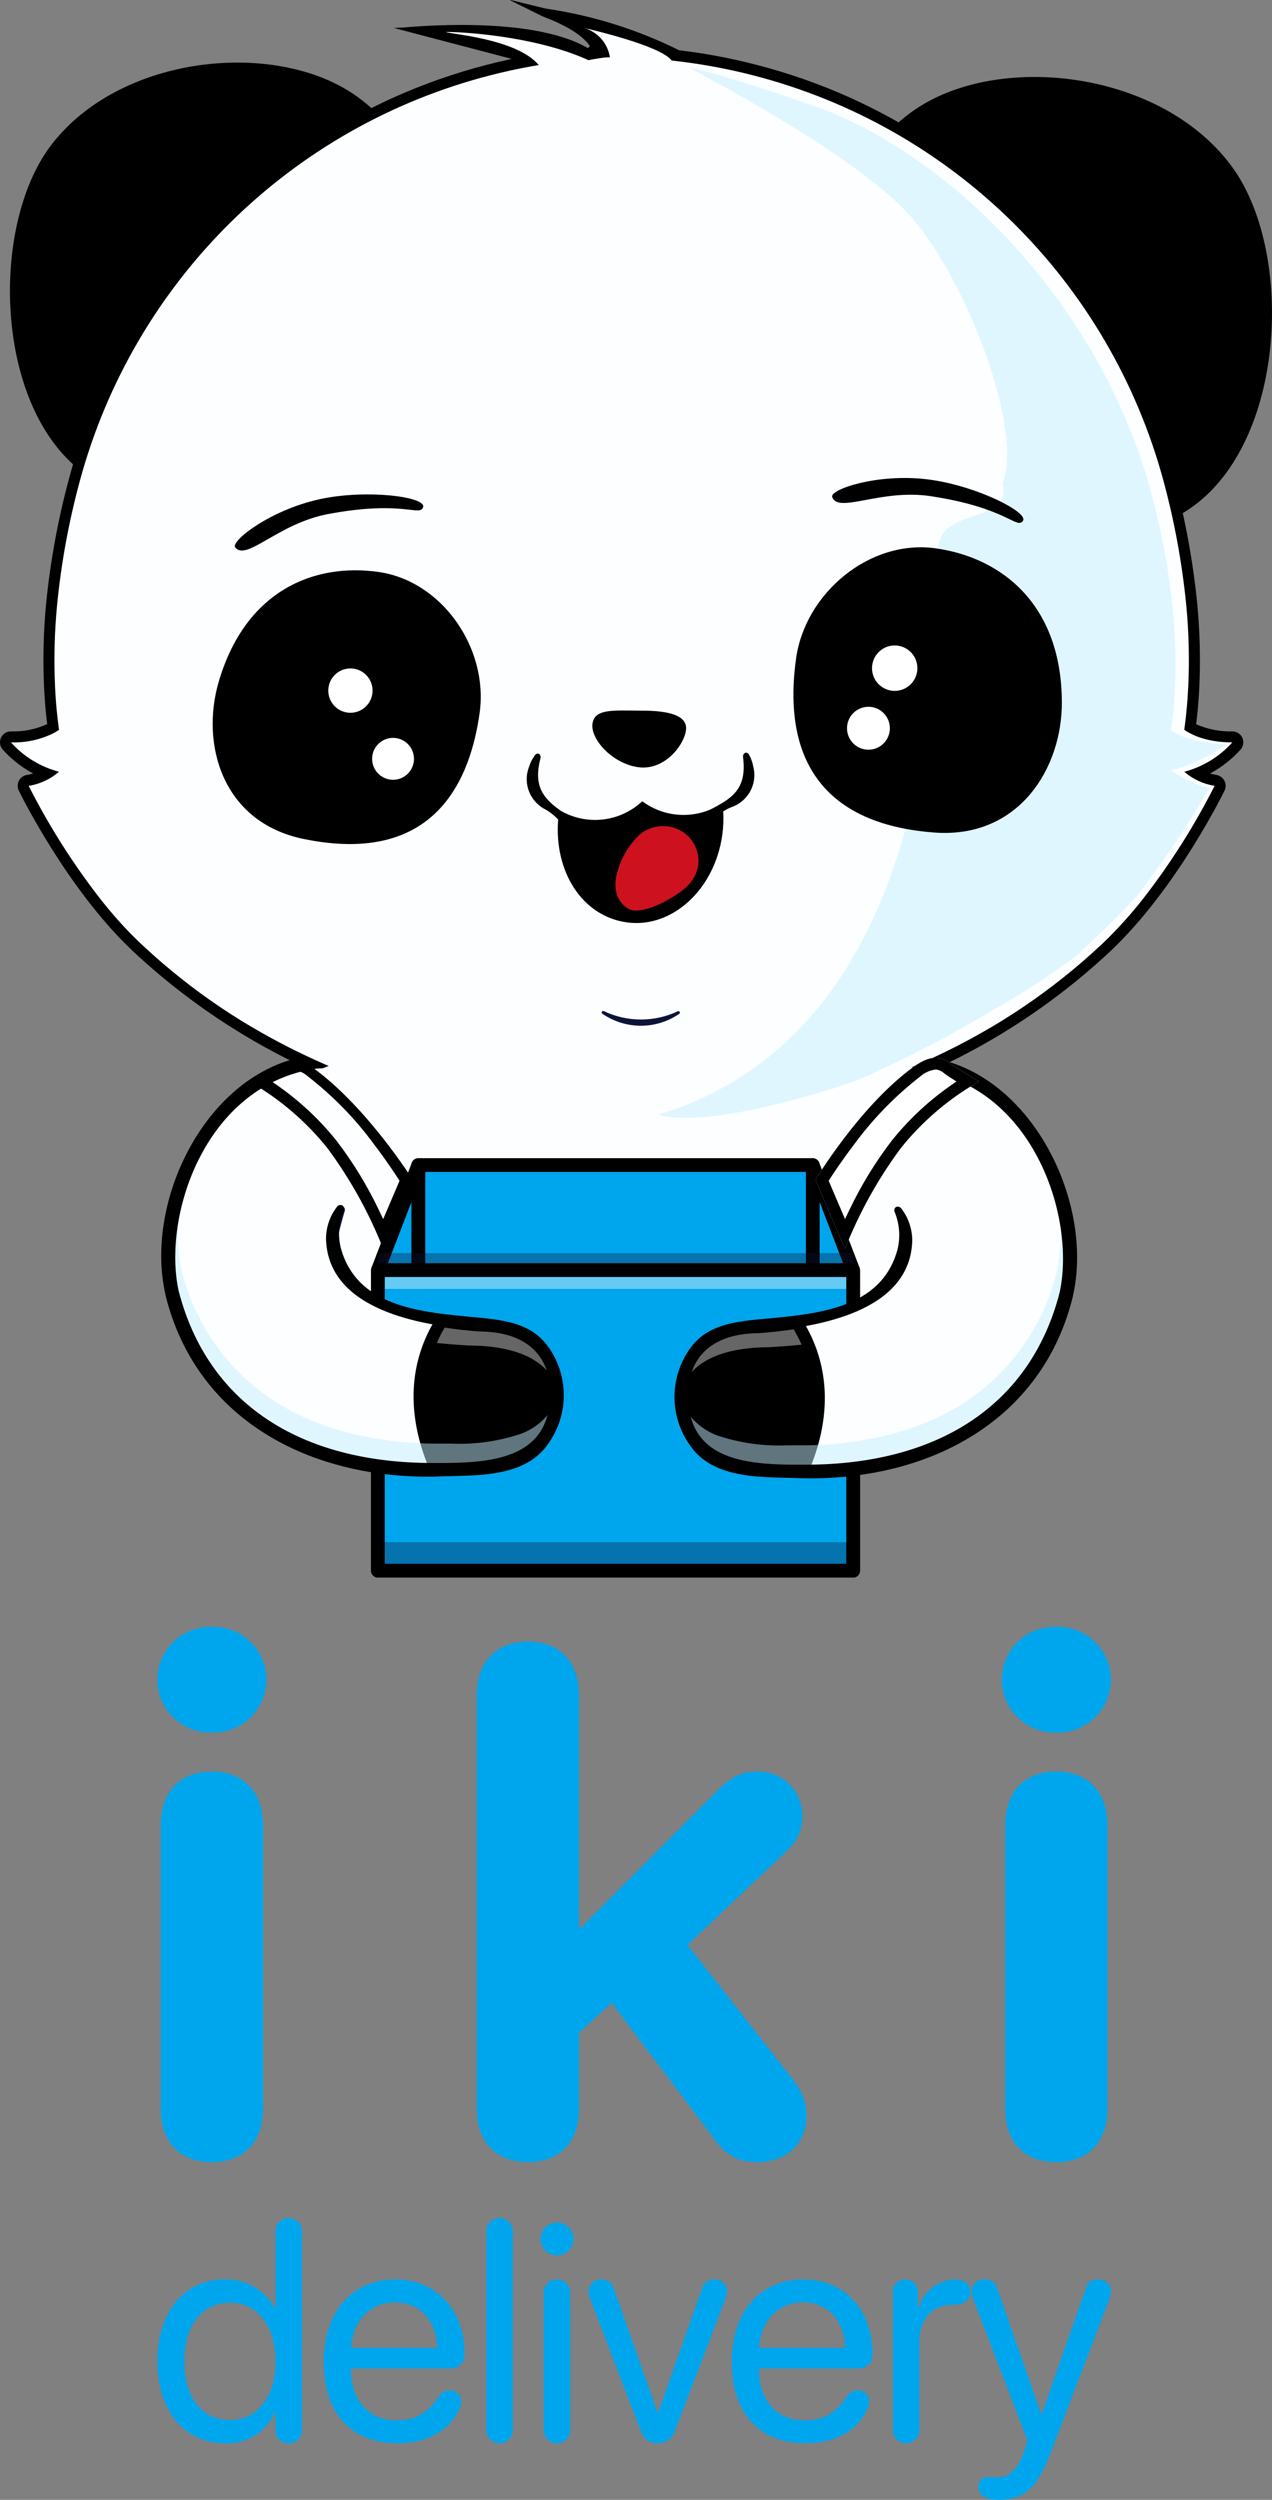 <svg width="112" height="220" viewBox="0 0 112 220" fill="none" xmlns="http://www.w3.org/2000/svg">
<rect x="0" y="0" width="112" height="220" fill="#808080" stroke="none"/>
<path opacity="0.35" d="M84.528 94.829C76.71 98.649 69.56 101.613 54.839 101.613C40.119 101.613 32.762 98.676 24.751 94.652C25.502 94.111 26.419 93.85 27.343 93.917C28.325 93.667 29.596 93.412 30.932 93.139C46.171 98.53 64.33 98.493 79.499 92.828C81.555 93.171 83.446 93.697 84.528 94.829Z" fill="#C5EFFF"/>
<path d="M34.956 35.41C34.654 36.078 34.313 36.728 33.932 37.354C28.779 40.289 14.871 45.651 8.841 42.544C-0.45 37.756 -1.197 20.344 4.445 12.85C10.088 5.355 22.376 3.672 29.744 7.464C39.346 12.408 39.146 26.065 34.958 35.404L34.956 35.41Z" fill="black"/>
<path d="M76.325 37.642C76.624 38.346 76.967 39.03 77.353 39.691C82.661 42.843 97.039 48.687 103.377 45.569C113.144 40.763 114.255 22.647 108.52 14.735C102.785 6.824 90.028 4.84 82.282 8.646C72.191 13.612 72.142 27.834 76.325 37.64V37.642Z" fill="black"/>
<path d="M52.82 5.119C52.408 5.182 51.983 5.26 51.799 5.297C51.739 5.265 51.676 5.236 51.615 5.207C52.015 5.173 52.418 5.144 52.82 5.119Z" fill="white"/>
<path opacity="0.4" d="M5.174 64.074C5.181 64.122 5.186 64.174 5.193 64.222C5.112 64.284 5.027 64.34 4.938 64.392C4.895 64.419 4.844 64.448 4.791 64.477C4.803 63.521 4.843 62.549 4.912 61.562C4.936 61.907 4.966 62.246 4.999 62.586C5.047 63.086 5.105 63.584 5.174 64.072V64.074Z" fill="white"/>
<path opacity="0.4" d="M104.484 64.367C104.394 64.311 104.324 64.262 104.273 64.223C104.28 64.175 104.288 64.126 104.292 64.076C104.36 63.586 104.416 63.09 104.467 62.59C104.501 62.25 104.53 61.91 104.554 61.566C104.622 62.554 104.662 63.525 104.675 64.481C104.602 64.44 104.539 64.403 104.481 64.367H104.484Z" fill="white"/>
<path d="M108.503 65.334C108.503 65.334 108.481 65.361 108.459 65.385C107.338 66.615 105.885 67.493 104.277 67.915C105.032 68.572 105.957 69.003 106.946 69.159C105.189 72.63 103.106 75.925 100.724 79C99.863 80.102 98.942 81.157 97.968 82.16C97.696 82.439 97.42 82.711 97.138 82.976C96.501 83.581 95.856 84.162 95.204 84.721C93.034 86.587 90.722 88.281 88.289 89.787C88.175 89.86 88.056 89.93 87.945 89.998C83.973 92.406 79.733 94.34 75.312 95.76C68.659 97.89 61.721 98.992 54.736 99.026C47.75 98.992 40.811 97.89 34.158 95.76C29.736 94.339 25.497 92.405 21.525 89.998C21.44 89.944 21.35 89.891 21.265 89.837C18.802 88.319 16.462 86.609 14.268 84.721C13.616 84.161 12.971 83.578 12.333 82.974C12.04 82.695 11.747 82.408 11.463 82.118C10.959 81.601 10.466 81.063 9.994 80.514C9.63 80.094 9.276 79.667 8.934 79.237C6.499 76.124 4.37 72.782 2.577 69.259C2.545 69.194 2.529 69.16 2.529 69.16C2.529 69.16 2.589 69.153 2.698 69.133C3.589 68.959 4.422 68.565 5.121 67.985C5.147 67.963 5.174 67.942 5.198 67.918C3.59 67.496 2.137 66.618 1.016 65.388C0.994 65.364 0.98 65.347 0.972 65.337H1.035C2.308 65.371 3.57 65.094 4.711 64.529C7.597 64.189 10.397 63.937 11.277 61.893C20.29 40.945 44.833 41.462 50.916 57.879C52.813 62.945 52.908 68.51 51.185 73.638C52.284 73.586 53.383 73.556 54.483 73.548H54.999C56.168 73.556 57.337 73.589 58.506 73.648C56.778 68.518 56.873 62.948 58.772 57.88C64.856 41.463 89.399 40.946 98.411 61.894C99.266 63.875 101.92 64.173 104.705 64.499C105.861 65.086 107.145 65.375 108.441 65.339H108.504L108.503 65.334Z" fill="white"/>
<path opacity="0.35" d="M106.942 69.157C106.942 69.157 102.866 77.552 97.135 82.974C94.324 85.631 91.242 87.984 87.94 89.995C83.969 92.404 79.729 94.338 75.307 95.757C61.933 100.116 47.523 100.116 34.15 95.757C29.729 94.337 25.489 92.403 21.517 89.995C18.214 87.984 15.132 85.631 12.322 82.974C6.593 77.552 2.517 69.157 2.517 69.157C3.121 69.065 3.705 68.867 4.241 68.572C6.444 72.468 9.162 76.049 12.321 79.217C15.132 81.874 18.213 84.228 21.516 86.239C25.487 88.648 29.727 90.582 34.149 92.001C47.522 96.36 61.933 96.36 75.306 92.001C79.727 90.581 83.967 88.647 87.939 86.239C91.242 84.228 94.324 81.874 97.134 79.217C100.293 76.049 103.011 72.469 105.214 68.573C105.749 68.869 106.333 69.067 106.938 69.157L106.942 69.157Z" fill="#B3B3B3"/>
<path d="M108.976 64.957C108.916 64.885 108.84 64.827 108.754 64.788C108.669 64.749 108.575 64.73 108.481 64.731C107.33 64.764 106.186 64.529 105.14 64.044C105.078 64.012 105.026 63.961 104.993 63.899C104.959 63.837 104.946 63.766 104.954 63.695C104.997 63.355 105.036 63.006 105.07 62.652C105.143 61.924 105.196 61.179 105.233 60.431C105.34 58.042 105.282 55.648 105.058 53.267C104.689 49.487 104.002 45.745 103.004 42.081C102.556 40.41 102.021 38.763 101.404 37.147C101.367 37.052 101.334 36.96 101.297 36.867C101.232 36.7 101.164 36.53 101.096 36.36C101.062 36.276 101.026 36.188 100.992 36.101C100.977 36.064 100.96 36.028 100.946 35.992C100.83 35.706 100.713 35.422 100.587 35.136C99.989 33.753 99.33 32.4 98.612 31.078C98.507 30.886 98.403 30.695 98.296 30.506C96.541 27.381 94.459 24.451 92.086 21.765C87.243 16.287 81.292 11.901 74.628 8.898C71.995 7.719 69.267 6.766 66.473 6.048C65.911 5.903 65.322 5.762 64.728 5.631C64.184 5.509 63.629 5.397 63.079 5.295C62.638 5.213 62.195 5.135 61.752 5.062C61.071 4.953 60.386 4.859 59.697 4.781C55.978 2.944 51.995 1.7 47.893 1.093C48.152 1.221 51.954 2.466 52.568 4.529C52.263 4.549 51.959 4.571 51.654 4.597C46.683 1.597 34.847 2.474 34.847 2.474C34.847 2.474 41.575 2.593 46.102 5.351C45.644 5.436 45.191 5.529 44.734 5.631C44.14 5.762 43.553 5.903 42.989 6.048C40.195 6.765 37.468 7.719 34.836 8.898C28.171 11.9 22.221 16.285 17.378 21.764C15.007 24.45 12.926 27.379 11.171 30.503C11.064 30.692 10.957 30.884 10.853 31.076C10.135 32.396 9.477 33.748 8.879 35.134C8.741 35.452 8.605 35.775 8.472 36.097C8.332 36.444 8.196 36.792 8.06 37.141V37.146L8.053 37.168C7.436 38.775 6.906 40.414 6.462 42.078C5.465 45.742 4.779 49.484 4.411 53.264C4.187 55.646 4.127 58.04 4.234 60.43C4.27 61.175 4.323 61.922 4.396 62.648C4.43 63.005 4.469 63.354 4.513 63.694C4.521 63.764 4.507 63.835 4.474 63.897C4.441 63.96 4.389 64.011 4.326 64.043C3.274 64.531 2.123 64.766 0.963 64.73C0.848 64.73 0.736 64.763 0.639 64.825C0.542 64.887 0.465 64.976 0.416 65.081C0.368 65.185 0.351 65.302 0.366 65.416C0.382 65.53 0.43 65.637 0.504 65.725C1.304 66.613 2.262 67.343 3.329 67.878C3.373 67.899 3.409 67.932 3.434 67.974C3.459 68.015 3.471 68.063 3.469 68.112C3.467 68.16 3.451 68.207 3.423 68.246C3.394 68.285 3.355 68.315 3.31 68.332C3.034 68.437 2.747 68.511 2.455 68.555C2.359 68.566 2.267 68.6 2.187 68.654C2.106 68.708 2.04 68.78 1.993 68.865C1.947 68.95 1.921 69.045 1.919 69.142C1.917 69.239 1.938 69.335 1.981 69.422C2.148 69.769 6.171 77.977 11.917 83.416C18.553 89.637 26.56 94.204 35.289 96.748C41.602 98.63 48.15 99.602 54.737 99.633C61.323 99.601 67.871 98.63 74.183 96.748C82.912 94.204 90.919 89.637 97.555 83.416C103.304 77.98 107.324 69.769 107.492 69.422C107.534 69.335 107.555 69.239 107.552 69.142C107.549 69.045 107.524 68.95 107.477 68.865C107.43 68.781 107.363 68.709 107.283 68.655C107.202 68.601 107.11 68.568 107.014 68.558C106.722 68.511 106.436 68.435 106.159 68.332C106.114 68.315 106.075 68.285 106.047 68.246C106.018 68.207 106.002 68.16 106 68.112C105.997 68.064 106.009 68.016 106.034 67.975C106.058 67.933 106.094 67.899 106.137 67.878C107.205 67.343 108.164 66.613 108.965 65.725C109.055 65.618 109.105 65.483 109.107 65.343C109.11 65.203 109.064 65.066 108.977 64.956L108.976 64.957ZM106.598 66.209C105.856 66.733 105.022 67.112 104.14 67.325C104.031 67.351 103.932 67.406 103.853 67.484C103.773 67.562 103.717 67.661 103.689 67.769C103.661 67.877 103.664 67.991 103.698 68.097C103.731 68.203 103.793 68.298 103.878 68.371C104.405 68.829 105.008 69.19 105.66 69.439C105.709 69.457 105.753 69.486 105.79 69.522C105.827 69.559 105.855 69.604 105.874 69.652C105.892 69.701 105.9 69.753 105.897 69.805C105.893 69.857 105.879 69.908 105.854 69.954C104.567 72.365 101.115 78.38 96.726 82.536C82.19 96.287 64.177 98.391 54.737 98.423C45.293 98.391 27.28 96.287 12.746 82.535C8.352 78.38 4.903 72.365 3.612 69.953C3.587 69.907 3.573 69.857 3.569 69.805C3.566 69.753 3.573 69.701 3.591 69.652C3.609 69.603 3.638 69.559 3.675 69.522C3.711 69.485 3.755 69.456 3.804 69.438C4.458 69.19 5.063 68.829 5.591 68.37C5.675 68.297 5.738 68.203 5.771 68.096C5.805 67.99 5.808 67.876 5.78 67.768C5.752 67.66 5.696 67.562 5.616 67.484C5.537 67.405 5.438 67.35 5.329 67.324C4.447 67.111 3.613 66.732 2.871 66.208C2.831 66.18 2.8 66.141 2.781 66.096C2.763 66.05 2.759 66 2.769 65.952C2.778 65.904 2.802 65.86 2.837 65.825C2.871 65.791 2.915 65.767 2.963 65.757C3.894 65.603 4.779 65.245 5.555 64.708C5.642 64.643 5.71 64.556 5.752 64.456C5.794 64.355 5.808 64.246 5.792 64.138C5.719 63.631 5.656 63.089 5.6 62.529C5.533 61.822 5.479 61.097 5.445 60.371C5.341 58.038 5.398 55.701 5.618 53.376C5.979 49.665 6.653 45.99 7.632 42.392C8.08 40.731 8.615 39.096 9.235 37.492L9.242 37.477C9.247 37.462 9.251 37.451 9.257 37.436C9.262 37.421 9.257 37.429 9.262 37.423C9.271 37.395 9.286 37.363 9.298 37.331C14.093 25.181 23.43 15.379 35.327 10.007C36.547 9.461 37.79 8.963 39.056 8.514C40.448 8.022 41.859 7.592 43.29 7.223C43.84 7.08 44.415 6.942 44.995 6.816C45.749 6.648 46.508 6.5 47.271 6.369L47.582 6.318C47.679 6.301 47.779 6.284 47.876 6.27C47.88 6.269 47.884 6.269 47.888 6.27C48.085 6.238 48.281 6.209 48.477 6.18C50.549 5.875 52.638 5.698 54.733 5.652C56.822 5.698 58.906 5.874 60.974 6.178C61.013 6.183 61.052 6.187 61.09 6.195C61.425 6.243 61.757 6.299 62.092 6.355L62.179 6.37C62.371 6.402 62.562 6.436 62.754 6.472H62.759C63.331 6.579 63.901 6.693 64.468 6.819C65.048 6.945 65.62 7.083 66.17 7.226C67.599 7.593 69.015 8.025 70.404 8.518C71.67 8.964 72.916 9.464 74.134 10.01C86.032 15.382 95.371 25.183 100.168 37.334L100.27 37.596C100.27 37.596 100.27 37.596 100.27 37.601C100.875 39.17 101.396 40.771 101.831 42.396C102.813 45.994 103.489 49.669 103.851 53.381C104.071 55.706 104.128 58.043 104.024 60.376C103.987 61.102 103.935 61.83 103.864 62.533C103.81 63.094 103.747 63.635 103.675 64.142C103.66 64.25 103.674 64.36 103.716 64.46C103.758 64.561 103.826 64.648 103.913 64.713C104.689 65.25 105.574 65.608 106.505 65.761C106.552 65.771 106.595 65.795 106.629 65.83C106.662 65.864 106.686 65.907 106.695 65.955C106.705 66.002 106.701 66.051 106.684 66.096C106.666 66.141 106.636 66.18 106.597 66.208L106.598 66.209Z" fill="black"/>
<path d="M109.266 64.73C109.173 64.614 109.054 64.521 108.919 64.458C108.785 64.395 108.638 64.363 108.489 64.366C107.405 64.394 106.327 64.181 105.335 63.743C105.331 63.742 105.327 63.74 105.325 63.736C105.323 63.733 105.322 63.728 105.322 63.724C105.366 63.391 105.405 63.04 105.439 62.685C105.509 61.974 105.565 61.221 105.601 60.445C105.71 58.039 105.651 55.628 105.426 53.229C105.055 49.429 104.364 45.666 103.36 41.983C102.915 40.321 102.386 38.683 101.774 37.075L101.641 36.73C101.576 36.563 101.507 36.391 101.44 36.221L101.401 36.124C101.379 36.07 101.357 36.017 101.336 35.959L101.29 35.85C101.171 35.562 101.052 35.275 100.926 34.988C100.327 33.602 99.658 32.227 98.935 30.901C98.831 30.707 98.727 30.512 98.618 30.323C96.85 27.176 94.754 24.226 92.365 21.52C87.487 16.004 81.493 11.588 74.782 8.565C72.13 7.377 69.383 6.417 66.569 5.696C66.004 5.548 65.412 5.407 64.811 5.274C64.277 5.155 63.718 5.04 63.15 4.936C62.672 4.847 62.236 4.771 61.813 4.703L61.787 4.698C61.118 4.591 60.453 4.499 59.809 4.426H59.801C56.161 2.618 52.261 1.389 48.242 0.784C48.109 0.762 48.022 0.747 47.985 0.74L44.958 0.001C44.953 -0.001 44.948 9.11683e-05 44.944 0.002C44.939 0.005 44.936 0.009 44.934 0.014C44.932 0.018 44.932 0.024 44.934 0.028C44.935 0.033 44.939 0.037 44.943 0.039L47.734 1.421C47.769 1.438 47.849 1.469 47.972 1.518C50.367 2.442 51.464 3.345 51.941 4.056C51.846 4.155 51.863 4.138 51.766 4.238C46.759 1.294 36.071 2.384 35.397 2.432C35.387 2.432 34.691 2.454 34.691 2.464L45.062 5.186L44.657 5.273C44.072 5.401 43.48 5.545 42.899 5.693C40.086 6.416 37.34 7.376 34.689 8.564C27.978 11.588 21.985 16.004 17.108 21.521C14.721 24.228 12.626 27.178 10.857 30.324C10.75 30.516 10.641 30.708 10.537 30.902C9.812 32.234 9.145 33.609 8.548 34.989C8.41 35.31 8.272 35.635 8.139 35.96C7.996 36.309 7.86 36.66 7.724 37.008L7.637 37.231L7.642 37.236C7.053 38.791 6.544 40.374 6.116 41.98C5.113 45.665 4.422 49.429 4.05 53.23C3.826 55.628 3.768 58.039 3.877 60.446C3.916 61.224 3.97 61.98 4.04 62.681C4.074 63.033 4.113 63.381 4.154 63.708C4.155 63.712 4.154 63.716 4.153 63.72C4.151 63.724 4.148 63.727 4.144 63.73C3.159 64.179 2.084 64.397 1.002 64.366C0.791 64.359 0.583 64.419 0.408 64.538C0.299 64.616 0.207 64.715 0.138 64.83C0.07 64.945 0.025 65.073 0.008 65.205C-0.009 65.338 0.001 65.473 0.039 65.602C0.076 65.73 0.14 65.849 0.225 65.952C0.993 66.813 1.906 67.531 2.924 68.073C2.759 68.123 2.591 68.162 2.422 68.19C2.267 68.206 2.119 68.26 1.99 68.345C1.86 68.431 1.754 68.547 1.678 68.683C1.603 68.819 1.562 68.971 1.558 69.127C1.554 69.282 1.588 69.436 1.656 69.576C1.695 69.66 5.814 78.136 11.669 83.677C18.346 89.936 26.402 94.531 35.185 97.091C41.532 98.984 48.117 99.962 54.739 99.994C61.361 99.962 67.944 98.984 74.29 97.091C83.073 94.531 91.129 89.935 97.807 83.677C103.663 78.135 107.78 69.66 107.821 69.576C107.888 69.437 107.921 69.284 107.917 69.13C107.913 68.975 107.872 68.825 107.798 68.689C107.724 68.554 107.619 68.438 107.491 68.352C107.363 68.265 107.217 68.211 107.064 68.192H107.059C106.887 68.164 106.716 68.124 106.548 68.073C107.562 67.528 108.475 66.811 109.244 65.955C109.388 65.783 109.468 65.568 109.472 65.344C109.476 65.121 109.403 64.903 109.266 64.727V64.73ZM8.922 37.297C8.92 37.3 8.918 37.305 8.917 37.309V37.304C8.919 37.302 8.92 37.299 8.922 37.297Z" fill="black"/>
<path d="M30.275 127.396C30.265 126.612 27.299 127.964 27.304 127.175C27.3 123.001 27.576 118.832 28.131 114.695C28.172 114.389 28.218 114.083 28.265 113.78C28.42 112.768 28.588 111.788 28.769 110.841C29.768 105.617 21.938 97.181 24.751 94.654C25.248 94.208 27.133 94.048 28.403 94.018C29.231 93.681 30.076 93.386 30.934 93.137C33.87 92.533 37.103 91.829 38.187 90.846C42.44 86.984 47.888 85.324 54.51 85.293H54.665C61.288 85.325 66.733 86.987 70.986 90.846C72.472 92.193 76.198 92.275 79.501 92.827C81.557 93.171 75.728 93.308 84.53 94.829C84.945 94.903 85.054 95.482 85.216 95.883C86.664 99.473 80.127 108.695 80.905 113.777C81.554 118.224 81.875 122.713 81.865 127.207C81.87 127.995 80.403 127.638 80.393 128.42" fill="#FCFEFF"/>
<path d="M47.945 126.273C49.302 126.273 50.403 125.171 50.403 123.812C50.403 122.453 49.302 121.351 47.945 121.351C46.587 121.351 45.486 122.453 45.486 123.812C45.486 125.171 46.587 126.273 47.945 126.273Z" fill="#0D1338"/>
<path d="M47.973 116.477C49.33 116.477 50.431 115.375 50.431 114.016C50.431 112.657 49.33 111.555 47.973 111.555C46.615 111.555 45.514 112.657 45.514 114.016C45.514 115.375 46.615 116.477 47.973 116.477Z" fill="#0D1338"/>
<path d="M61.192 126.273C62.55 126.273 63.651 125.171 63.651 123.812C63.651 122.453 62.55 121.351 61.192 121.351C59.835 121.351 58.734 122.453 58.734 123.812C58.734 125.171 59.835 126.273 61.192 126.273Z" fill="#0D1338"/>
<path d="M61.217 116.477C62.575 116.477 63.675 115.375 63.675 114.016C63.675 112.657 62.575 111.555 61.217 111.555C59.859 111.555 58.759 112.657 58.759 114.016C58.759 115.375 59.859 116.477 61.217 116.477Z" fill="#0D1338"/>
<path d="M42.852 104.929C40.002 107.96 38.316 111.903 38.09 116.059C37.78 122.292 37.804 129.969 37.93 136.549C37.513 136.495 37.111 136.437 36.718 136.381C36.595 129.821 36.571 122.203 36.883 115.996C37.122 111.553 38.924 107.338 41.97 104.097C43.594 102.362 44.48 103.183 42.852 104.929Z" fill="#0D1338"/>
<path d="M28.761 114.543C28.385 114.395 27.999 114.242 27.604 114.076L28.761 114.543ZM81.558 114.083C81.163 114.239 80.775 114.394 80.402 114.535L81.558 114.083Z" fill="black"/>
<path d="M27.502 114.826C27.601 113.504 29.332 105.558 30.157 106.155C30.237 106.186 30.302 106.246 30.339 106.324C30.376 106.402 30.382 106.491 30.355 106.572C29.947 107.945 29.613 109.338 29.356 110.747C29.08 112.152 28.91 113.586 28.694 114.998C28.661 115.147 28.572 115.278 28.446 115.365C28.32 115.451 28.166 115.487 28.015 115.465C27.864 115.443 27.727 115.364 27.631 115.245C27.536 115.127 27.488 114.976 27.498 114.823L27.502 114.826Z" fill="#0D1338"/>
<path d="M81.656 114.861C81.459 112.548 79.835 105.558 79.014 106.155C78.934 106.186 78.869 106.246 78.832 106.324C78.795 106.402 78.789 106.491 78.815 106.573C79.224 107.945 79.558 109.339 79.815 110.747C80.091 112.153 80.258 113.587 80.472 115.002C80.505 115.146 80.591 115.272 80.711 115.357C80.832 115.442 80.98 115.48 81.127 115.462C81.274 115.445 81.409 115.374 81.506 115.263C81.604 115.152 81.657 115.009 81.656 114.861Z" fill="#0D1338"/>
<path d="M108.503 65.335C108.503 65.335 108.481 65.361 108.46 65.386C107.338 66.616 105.885 67.495 104.275 67.918C105.032 68.573 105.958 69.003 106.947 69.158C105.19 72.629 103.107 75.924 100.725 78.999C99.864 80.102 98.944 81.157 97.968 82.159C97.697 82.438 97.42 82.711 97.139 82.978C96.501 83.579 95.857 84.16 95.207 84.72C93.036 86.585 90.724 88.279 88.292 89.786C88.175 89.859 88.059 89.929 87.948 89.997C83.975 92.406 79.735 94.341 75.312 95.762C68.66 97.892 61.721 98.994 54.736 99.028C47.751 98.994 40.812 97.892 34.158 95.762C29.737 94.341 25.497 92.406 21.525 89.997C21.438 89.946 21.351 89.893 21.266 89.842C18.803 88.323 16.463 86.612 14.268 84.726C13.616 84.165 12.971 83.584 12.332 82.981C12.038 82.699 11.747 82.413 11.464 82.125C10.957 81.607 10.467 81.072 9.994 80.521C9.632 80.101 9.278 79.674 8.935 79.241C6.497 76.127 4.366 72.783 2.573 69.257C2.542 69.191 2.525 69.157 2.525 69.157C2.582 69.151 2.639 69.142 2.695 69.131C3.586 68.958 4.419 68.563 5.117 67.983C5.144 67.961 5.171 67.939 5.195 67.918C3.586 67.496 2.133 66.616 1.012 65.386C0.991 65.362 0.976 65.344 0.969 65.335H1.032C2.305 65.368 3.566 65.09 4.708 64.527C4.795 64.481 4.873 64.434 4.941 64.393C5.029 64.341 5.114 64.285 5.196 64.223C5.189 64.175 5.183 64.126 5.176 64.076C5.109 63.586 5.053 63.09 5.002 62.59C4.931 61.869 4.879 61.139 4.846 60.401C4.739 58.04 4.796 55.675 5.019 53.323C5.381 49.578 6.062 45.869 7.053 42.239C9.392 33.643 13.964 25.821 20.303 19.567C26.642 13.313 34.522 8.851 43.142 6.634C43.712 6.486 44.289 6.35 44.867 6.221C45.715 6.034 46.572 5.869 47.439 5.725C45.453 3.356 39.389 2.985 39.258 2.813C40.483 2.793 46.889 3.124 51.617 5.206C51.678 5.232 51.74 5.264 51.801 5.295C51.985 5.259 52.409 5.181 52.822 5.118H52.839C53.125 5.066 53.414 5.04 53.705 5.04C53.611 4.448 53.353 3.894 52.962 3.441C52.57 2.988 52.06 2.653 51.489 2.474C51.615 2.502 58.205 4.003 59.139 5.328C60.974 5.527 62.798 5.825 64.601 6.222C65.181 6.351 65.755 6.487 66.327 6.635C74.948 8.851 82.829 13.313 89.169 19.566C95.509 25.819 100.082 33.642 102.422 42.237C103.411 45.868 104.092 49.576 104.456 53.322C104.678 55.674 104.736 58.039 104.628 60.399C104.592 61.137 104.539 61.867 104.468 62.588C104.42 63.088 104.362 63.583 104.296 64.074C104.289 64.125 104.281 64.174 104.274 64.222C104.325 64.261 104.395 64.309 104.485 64.365C104.548 64.404 104.621 64.447 104.704 64.493C105.146 64.732 105.616 64.916 106.102 65.041C106.867 65.238 107.653 65.336 108.442 65.332L108.503 65.335Z" fill="#FCFEFF"/>
<path opacity="0.49" d="M107.919 65.502C107.919 65.502 107.897 65.526 107.878 65.55C106.45 66.599 104.832 67.359 103.114 67.787C104.129 68.527 105.277 69.065 106.496 69.372C104.579 72.653 102.451 75.806 100.125 78.81C99.313 79.844 95.385 83.582 94.763 84.114C92.477 85.843 90.073 87.41 87.569 88.805C83.881 91.025 80.064 93.025 76.139 94.794C74.439 95.582 62.394 99.46 57.964 98.101C77.555 92.113 82.587 70.066 82.587 48.497C82.587 44.499 89.201 46.223 88.279 42.508C90.222 37.795 84.793 23.773 79.733 18.56C74.393 13.063 61.645 6.544 60.767 5.976C62.34 6.165 71.489 9.116 73.95 10.218C86.117 15.662 97.392 28.55 101.351 43.333C102.295 46.789 102.943 50.319 103.288 53.884C103.501 56.124 103.556 58.376 103.453 60.624C103.417 61.324 103.368 62.024 103.298 62.709C103.252 63.185 103.196 63.658 103.133 64.124C103.126 64.172 103.121 64.219 103.114 64.264C103.162 64.301 103.228 64.347 103.315 64.401C103.373 64.437 103.443 64.478 103.521 64.524C103.942 64.75 104.389 64.926 104.852 65.046C105.837 65.294 106.844 65.446 107.859 65.5H107.919V65.502Z" fill="#C5EFFF"/>
<path d="M60.4 64.274C60.211 65.631 58.477 67.837 56.188 67.516C53.899 67.196 51.976 65.04 52.168 63.683C52.36 62.326 54.078 62.535 56.503 62.54C58.785 62.54 60.589 62.919 60.398 64.275L60.4 64.274Z" fill="black"/>
<path d="M64.359 71.049C64.122 71.149 63.894 71.27 63.678 71.411C63.72 72.109 63.691 72.809 63.593 73.501C62.919 78.295 59.156 81.731 55.184 81.173C51.212 80.615 48.782 76.654 49.146 72.12C48.833 71.787 48.475 71.499 48.081 71.265C47.391 70.937 46.852 70.356 46.578 69.641C46.303 68.927 46.313 68.135 46.605 67.427C46.712 67.082 46.879 66.758 47.097 66.471C47.325 66.153 47.684 66.384 47.587 66.748C47.587 66.757 47.584 66.766 47.58 66.774C46.935 69.263 47.909 70.303 49.388 71.363C50.517 72.004 51.82 72.269 53.109 72.116C54.397 71.964 55.604 71.403 56.551 70.516C57.399 71.147 58.397 71.547 59.446 71.675C60.495 71.804 61.559 71.657 62.534 71.249C64.403 70.287 65.786 69.477 65.429 66.66V66.633C65.381 66.262 65.769 66.077 65.953 66.423C66.132 66.736 66.255 67.078 66.319 67.434C66.517 68.172 66.425 68.959 66.061 69.632C65.697 70.304 65.089 70.811 64.362 71.048L64.359 71.049Z" fill="black"/>
<path d="M42.231 62.742C41.439 68.397 38.473 76.252 26.723 73.831C19.575 72.361 17.652 65.502 19.252 60.019C21.607 51.954 27.656 49.536 33.306 50.332C38.956 51.128 43.027 57.087 42.231 62.742Z" fill="black"/>
<path d="M30.855 62.728C31.932 62.728 32.804 61.854 32.804 60.776C32.804 59.699 31.932 58.825 30.855 58.825C29.778 58.825 28.905 59.699 28.905 60.776C28.905 61.854 29.778 62.728 30.855 62.728Z" fill="white"/>
<path d="M34.608 68.626C35.626 68.626 36.451 67.8 36.451 66.781C36.451 65.763 35.626 64.936 34.608 64.936C33.59 64.936 32.765 65.763 32.765 66.781C32.765 67.8 33.59 68.626 34.608 68.626Z" fill="white"/>
<path d="M37.256 44.634C36.951 45.498 35.534 43.997 28.905 45.236C24.49 46.061 21.716 49.417 20.712 48.179C20.275 47.64 23.752 44.896 28.129 43.937C32.268 43.029 37.578 43.721 37.253 44.637L37.256 44.634Z" fill="black"/>
<path d="M61.495 75.992C61.449 76.519 61.261 77.023 60.951 77.451C60.246 78.674 56.6 80.645 55.408 80.017C54.203 79.389 53.956 77.976 54.38 76.668C54.665 75.639 55.185 74.69 55.899 73.896C56.223 73.485 56.644 73.163 57.125 72.957C57.606 72.751 58.13 72.669 58.651 72.719C59.052 72.746 59.444 72.853 59.805 73.032C60.165 73.212 60.487 73.461 60.751 73.765C61.015 74.069 61.217 74.422 61.345 74.804C61.472 75.186 61.523 75.59 61.495 75.992Z" fill="#CE111F"/>
<path d="M70.095 57.956C69.28 63.752 69.983 72.327 82.241 73.266C89.694 73.836 93.528 67.625 93.498 61.774C93.455 53.163 88.181 49.071 82.387 48.256C76.594 47.441 70.906 52.161 70.092 57.957L70.095 57.956Z" fill="black"/>
<path d="M78.778 60.802C79.882 60.802 80.776 59.907 80.776 58.803C80.776 57.698 79.882 56.803 78.778 56.803C77.675 56.803 76.781 57.698 76.781 58.803C76.781 59.907 77.675 60.802 78.778 60.802Z" fill="white"/>
<path d="M76.467 65.978C77.509 65.978 78.353 65.132 78.353 64.09C78.353 63.047 77.509 62.201 76.467 62.201C75.425 62.201 74.58 63.047 74.58 64.09C74.58 65.132 75.425 65.978 76.467 65.978Z" fill="white"/>
<path d="M90.058 45.859C89.483 46.576 88.644 44.687 81.977 43.67C77.537 42.99 73.812 45.238 73.275 43.738C73.042 43.082 77.23 41.638 81.676 42.187C85.882 42.7 90.668 45.107 90.058 45.859Z" fill="black"/>
<path d="M53.157 88.978C54.176 89.465 55.29 89.719 56.419 89.722C57.548 89.725 58.663 89.477 59.684 88.996C59.713 88.984 59.745 88.983 59.775 88.992C59.804 89.002 59.829 89.022 59.845 89.049C59.861 89.075 59.868 89.107 59.862 89.138C59.857 89.168 59.842 89.196 59.818 89.216C58.817 89.905 57.631 90.273 56.417 90.27C55.203 90.267 54.019 89.895 53.022 89.202C53.008 89.191 52.997 89.178 52.989 89.163C52.981 89.148 52.977 89.131 52.975 89.114C52.973 89.097 52.975 89.08 52.98 89.064C52.985 89.048 52.993 89.033 53.004 89.02C53.022 88.998 53.046 88.983 53.073 88.977C53.1 88.97 53.129 88.972 53.154 88.983L53.157 88.978Z" fill="#0D1338"/>
<path d="M71.566 102.531H36.83V132.571H71.566V102.531Z" fill="#00A6ED"/>
<path d="M71.567 133.175H36.83C36.67 133.175 36.516 133.111 36.403 132.998C36.29 132.884 36.226 132.731 36.226 132.57V102.531C36.226 102.371 36.29 102.217 36.403 102.104C36.516 101.991 36.67 101.927 36.83 101.927H71.566C71.726 101.927 71.88 101.991 71.993 102.104C72.106 102.217 72.17 102.371 72.17 102.531V132.574C72.169 132.733 72.105 132.886 71.992 132.999C71.879 133.111 71.726 133.175 71.567 133.175ZM37.434 131.964H70.961V103.136H37.434V131.964Z" fill="black"/>
<path d="M33.275 138.228L36.83 132.571V102.531L33.275 111.776V138.228Z" fill="#00A6ED"/>
<path d="M33.275 138.833C33.219 138.833 33.162 138.825 33.108 138.809C32.982 138.772 32.871 138.696 32.793 138.59C32.714 138.485 32.671 138.358 32.672 138.226V111.773C32.672 111.698 32.686 111.624 32.713 111.555L36.267 102.31C36.319 102.18 36.415 102.072 36.537 102.005C36.659 101.938 36.801 101.915 36.939 101.94C37.076 101.966 37.2 102.038 37.29 102.145C37.38 102.251 37.431 102.386 37.433 102.526V132.566C37.433 132.68 37.401 132.792 37.34 132.889L33.786 138.546C33.731 138.633 33.656 138.704 33.567 138.754C33.477 138.804 33.377 138.83 33.275 138.83L33.275 138.833ZM33.879 111.888V136.127L36.224 132.394V105.789L33.879 111.888Z" fill="black"/>
<path d="M75.12 138.228L71.565 132.571V102.531L75.12 111.776V138.228Z" fill="#00A6ED"/>
<path d="M75.121 138.833C75.019 138.833 74.918 138.807 74.828 138.757C74.739 138.708 74.663 138.636 74.609 138.549L71.054 132.892C70.994 132.795 70.962 132.683 70.962 132.569V102.529C70.964 102.389 71.014 102.255 71.105 102.148C71.195 102.041 71.319 101.969 71.456 101.943C71.594 101.918 71.735 101.941 71.858 102.008C71.98 102.075 72.075 102.183 72.127 102.313L75.682 111.558C75.709 111.628 75.723 111.702 75.723 111.776V138.229C75.723 138.36 75.68 138.487 75.601 138.592C75.523 138.697 75.412 138.774 75.287 138.811C75.232 138.827 75.176 138.835 75.12 138.835L75.121 138.833ZM72.168 132.394L74.513 136.127V111.888L72.168 105.789V132.394Z" fill="black"/>
<path d="M75.121 111.775H33.275V138.228H75.121V111.775Z" fill="#00A6ED"/>
<g opacity="0.4">
<path d="M75.121 111.775H33.275V113.433H75.121V111.775Z" fill="white"/>
</g>
<g opacity="0.35">
<path d="M75.121 110.278H33.275V111.936H75.121V110.278Z" fill="#0D1338"/>
</g>
<g opacity="0.35">
<path d="M75.121 135.721H33.275V138.228H75.121V135.721Z" fill="#0D1338"/>
</g>
<path d="M75.121 138.833H33.275C33.196 138.833 33.117 138.817 33.044 138.787C32.971 138.756 32.904 138.712 32.848 138.656C32.792 138.6 32.748 138.533 32.718 138.46C32.687 138.386 32.672 138.308 32.672 138.228V111.775C32.672 111.615 32.735 111.461 32.848 111.348C32.962 111.235 33.115 111.171 33.275 111.171H75.121C75.281 111.171 75.434 111.235 75.548 111.348C75.661 111.461 75.725 111.615 75.725 111.775V138.225C75.725 138.305 75.71 138.384 75.68 138.458C75.649 138.531 75.605 138.598 75.549 138.655C75.493 138.711 75.426 138.756 75.353 138.786C75.279 138.817 75.2 138.833 75.121 138.833ZM33.879 137.622H74.515V112.381H33.879V137.622Z" fill="black"/>
<path d="M93.697 113.851V113.866C92.605 118.545 89.792 122.64 85.819 125.336C85.718 125.404 85.616 125.472 85.509 125.54L85.448 125.579C85.356 125.639 85.261 125.698 85.167 125.754L85.072 125.812C84.994 125.86 84.912 125.909 84.832 125.955C84.793 125.979 84.754 126.001 84.715 126.023C84.638 126.069 84.56 126.112 84.482 126.159C84.446 126.178 84.409 126.2 84.373 126.22C84.283 126.271 84.193 126.319 84.104 126.367C84.087 126.375 84.072 126.385 84.058 126.392C83.971 126.437 83.885 126.484 83.796 126.528C83.753 126.552 83.706 126.573 83.662 126.595C83.558 126.649 83.451 126.702 83.347 126.751C83.224 126.811 83.1 126.87 82.973 126.928C82.847 126.986 82.731 127.04 82.607 127.093C82.598 127.098 82.588 127.1 82.579 127.105C82.46 127.159 82.339 127.21 82.217 127.261C82.209 127.265 82.2 127.268 82.191 127.27C82.072 127.322 81.953 127.37 81.832 127.416C81.827 127.416 81.823 127.42 81.817 127.42L81.422 127.576C81.289 127.627 81.158 127.676 81.022 127.721C80.886 127.767 80.753 127.816 80.617 127.86C80.345 127.952 80.073 128.037 79.79 128.12C76.903 128.936 73.913 129.333 70.913 129.299H69.944C67.824 129.393 65.707 129.092 63.697 128.411C62.963 128.122 62.296 127.686 61.736 127.13C61.415 126.803 61.141 126.432 60.923 126.03C60.383 124.963 60.13 123.774 60.188 122.579C60.303 118.919 62.766 116.81 66.948 116.788C68.119 116.698 69.212 116.571 70.226 116.407C70.248 116.407 70.27 116.399 70.289 116.397C76.552 115.377 79.792 112.967 79.924 109.213C79.928 108.581 79.792 107.955 79.523 107.383C79.463 107.286 79.409 107.179 79.351 107.065C79.282 106.896 79.184 106.74 79.063 106.604L78.92 106.495L78.905 106.317C78.905 106.286 78.879 106.25 78.896 106.223C80.166 104.298 80.93 99.526 81.367 96.514C82.208 96.148 83.037 95.736 83.844 95.323C83.844 95.306 84.601 94.954 84.746 94.872C87.207 95.994 89.297 97.796 90.772 100.065C93.444 104.08 94.617 109.623 93.691 113.854L93.697 113.851Z" fill="#FCFEFF"/>
<path d="M60.783 126.035C61.001 126.438 61.275 126.809 61.596 127.135C62.157 127.69 62.824 128.127 63.558 128.417C65.567 129.098 67.685 129.399 69.804 129.305H70.699C73.274 123.276 71.74 118.9 70.151 116.4C70.13 116.4 70.11 116.407 70.088 116.409C69.075 116.572 67.982 116.699 66.811 116.79C62.628 116.814 60.166 118.921 60.051 122.581C59.992 123.776 60.245 124.966 60.786 126.033L60.783 126.035Z" fill="black"/>
<path opacity="0.4" d="M71.393 118.252C70.244 118.385 69.01 118.489 67.691 118.563C63.768 118.58 61.14 119.743 60.192 121.815V121.66C60.306 118.549 62.769 116.75 66.951 116.731C68.123 116.653 69.215 116.545 70.229 116.408C70.251 116.408 70.273 116.401 70.292 116.398C70.725 116.975 71.094 117.596 71.393 118.252Z" fill="white"/>
<path d="M70.22 129.843H69.8C67.613 129.933 65.427 129.616 63.355 128.91C62.555 128.592 61.827 128.116 61.216 127.51C60.86 127.148 60.557 126.738 60.316 126.291C59.732 125.142 59.456 123.861 59.516 122.573V122.566C59.506 121.689 59.683 120.821 60.035 120.019C60.388 119.216 60.907 118.498 61.558 117.913C63.048 116.751 64.904 116.162 66.79 116.252C67.934 116.163 69.016 116.039 70.005 115.879L70.42 115.813L70.609 116.11C72.333 118.819 73.834 123.343 71.198 129.515L71.059 129.84H70.671C70.523 129.84 70.373 129.84 70.223 129.84L70.22 129.843ZM61.26 125.778C61.455 126.136 61.698 126.465 61.983 126.756C62.493 127.262 63.101 127.658 63.77 127.919C65.715 128.569 67.763 128.856 69.812 128.766H70.346C72.522 123.414 71.356 119.456 69.885 116.985C68.947 117.128 67.926 117.242 66.855 117.325H66.816C62.91 117.349 60.699 119.218 60.592 122.594C60.537 123.694 60.768 124.79 61.261 125.776L61.26 125.778Z" fill="black"/>
<path opacity="0.49" d="M93.696 113.851V113.866C92.604 118.545 89.791 122.64 85.818 125.336C85.716 125.404 85.615 125.472 85.507 125.54L85.447 125.579C85.354 125.639 85.26 125.698 85.165 125.754L85.071 125.812C84.993 125.86 84.911 125.909 84.831 125.955C84.792 125.979 84.753 126.001 84.714 126.023C84.636 126.069 84.559 126.112 84.481 126.159C84.444 126.178 84.408 126.2 84.371 126.22C84.282 126.271 84.192 126.319 84.103 126.367C84.085 126.374 84.071 126.384 84.057 126.391C83.97 126.437 83.885 126.484 83.795 126.528C83.751 126.552 83.706 126.573 83.661 126.595C83.557 126.649 83.451 126.702 83.346 126.751C83.222 126.811 83.099 126.87 82.973 126.928C82.847 126.986 82.73 127.04 82.607 127.093C82.598 127.098 82.587 127.1 82.578 127.105C82.459 127.159 82.338 127.21 82.217 127.261C82.209 127.265 82.2 127.268 82.19 127.27C82.072 127.322 81.953 127.37 81.831 127.416C81.827 127.416 81.821 127.42 81.817 127.42L81.421 127.576C81.288 127.627 81.157 127.675 81.021 127.721C80.885 127.767 80.752 127.816 80.616 127.86C80.345 127.952 80.072 128.037 79.79 128.12C76.902 128.935 73.913 129.333 70.913 129.299H69.941C67.822 129.393 65.704 129.092 63.695 128.411C62.961 128.122 62.294 127.686 61.733 127.13C61.413 126.802 61.14 126.432 60.922 126.03C60.554 125.332 60.323 124.569 60.242 123.784C60.267 123.833 60.291 123.879 60.316 123.925C60.533 124.328 60.806 124.699 61.127 125.025C61.688 125.58 62.355 126.016 63.089 126.307C65.098 126.988 67.216 127.289 69.335 127.195H70.305C73.305 127.228 76.294 126.831 79.182 126.016C79.461 125.933 79.735 125.849 80.009 125.756L80.413 125.618C80.549 125.569 80.68 125.52 80.814 125.472C80.947 125.424 81.078 125.373 81.209 125.317C81.214 125.317 81.219 125.312 81.224 125.312L81.583 125.166C81.59 125.166 81.6 125.16 81.609 125.157C81.731 125.107 81.849 125.055 81.971 125.002C81.98 124.997 81.99 124.994 81.999 124.989C82.123 124.936 82.244 124.879 82.365 124.824C82.486 124.769 82.615 124.708 82.739 124.647C82.845 124.596 82.95 124.543 83.054 124.491L83.188 124.424C83.275 124.38 83.363 124.334 83.45 124.288L83.496 124.264C83.585 124.215 83.675 124.166 83.765 124.116C83.801 124.096 83.838 124.077 83.873 124.055C83.951 124.009 84.029 123.966 84.106 123.919C84.145 123.897 84.184 123.875 84.223 123.851C84.301 123.805 84.383 123.756 84.463 123.707L84.558 123.649L84.839 123.474C84.861 123.462 84.88 123.448 84.9 123.435C85.004 123.368 85.106 123.299 85.21 123.232C89.183 120.535 91.994 116.439 93.084 111.761V111.746C93.557 109.311 93.493 106.802 92.895 104.394C93.998 107.418 94.274 110.683 93.693 113.85L93.696 113.851Z" fill="#C5EFFF"/>
<path d="M94.472 114.07C91.809 124.996 81.885 130.278 70.783 130.1C67.451 129.94 62.869 130.363 60.723 127.151C59.828 125.882 59.361 124.36 59.389 122.807C59.417 121.254 59.939 119.75 60.878 118.514C62.284 116.703 64.346 116.336 66.964 116.097C71.819 115.648 77.575 115.261 79.02 109.981C79.295 108.877 79.21 107.714 78.777 106.663C78.751 106.612 78.739 106.555 78.741 106.498C78.742 106.443 78.757 106.389 78.784 106.342C78.811 106.294 78.85 106.254 78.896 106.226C78.91 106.216 78.926 106.209 78.942 106.204C79.005 106.187 79.072 106.186 79.135 106.201C79.199 106.216 79.258 106.246 79.308 106.289C79.977 107.122 80.336 108.163 80.324 109.232C80.101 115.439 72.051 116.805 66.96 117.196C62.984 117.286 60.702 118.973 60.589 122.591C60.485 128.735 66.035 128.925 70.906 128.901C82.732 128.901 90.765 123.557 93.296 113.766C94.741 107.164 91.039 95.998 81.66 94.294C81.532 94.27 81.407 94.189 81.286 94.172C81.233 94.165 81.068 93.993 80.942 94.042C81.175 93.944 81.528 93.955 81.757 93.853C82.177 93.668 82.635 93.51 83.044 93.314C83.081 93.323 83.117 93.331 83.151 93.34C91.286 95.518 96.282 106.146 94.467 114.068L94.472 114.07Z" fill="black"/>
<path d="M15.334 113.706V113.72C16.426 118.399 19.239 122.494 23.212 125.19C23.314 125.258 23.416 125.326 23.523 125.394L23.584 125.433C23.676 125.494 23.77 125.552 23.865 125.608L23.96 125.666C24.037 125.715 24.12 125.764 24.2 125.809C24.238 125.834 24.277 125.855 24.316 125.877C24.394 125.923 24.472 125.967 24.549 126.013C24.586 126.033 24.622 126.054 24.658 126.074C24.747 126.124 24.838 126.173 24.927 126.222C24.944 126.229 24.959 126.239 24.973 126.246C25.06 126.292 25.145 126.338 25.235 126.382C25.278 126.406 25.324 126.428 25.368 126.45C25.472 126.503 25.579 126.557 25.684 126.606C25.807 126.667 25.931 126.725 26.057 126.783C26.184 126.841 26.3 126.895 26.423 126.948L26.452 126.961C26.571 127.014 26.692 127.065 26.813 127.116C26.822 127.12 26.831 127.124 26.84 127.126C26.959 127.177 27.078 127.226 27.199 127.272C27.203 127.272 27.208 127.276 27.214 127.276L27.609 127.432C27.743 127.483 27.873 127.531 28.009 127.577C28.145 127.623 28.278 127.672 28.414 127.716C28.685 127.808 28.958 127.893 29.241 127.975C32.128 128.791 35.117 129.189 38.118 129.155H39.087C41.206 129.249 43.324 128.948 45.333 128.267C46.068 127.978 46.735 127.541 47.295 126.985C47.616 126.658 47.889 126.288 48.107 125.886C48.648 124.819 48.901 123.629 48.842 122.434C48.728 118.774 46.265 116.665 42.083 116.643C40.911 116.553 39.819 116.426 38.804 116.262C38.783 116.262 38.761 116.255 38.742 116.252C32.478 115.232 29.239 112.823 29.107 109.068C29.102 108.436 29.239 107.81 29.507 107.238C29.568 107.141 29.621 107.034 29.68 106.92C29.749 106.751 29.847 106.595 29.968 106.459L30.111 106.35L30.126 106.173C30.126 106.141 30.152 106.105 30.135 106.078C28.865 104.153 28.101 99.381 27.664 96.369C26.823 96.003 25.994 95.591 25.186 95.178C25.186 95.161 24.43 94.809 24.284 94.726C21.823 95.848 19.733 97.65 18.259 99.919C15.587 103.934 14.414 109.477 15.34 113.708L15.334 113.706Z" fill="#FCFEFF"/>
<path d="M48.25 125.887C48.033 126.29 47.76 126.66 47.438 126.986C46.878 127.542 46.21 127.978 45.477 128.268C43.468 128.949 41.349 129.25 39.23 129.156H38.334C35.759 123.127 37.294 118.751 38.882 116.251C38.903 116.251 38.923 116.258 38.945 116.261C39.958 116.424 41.051 116.551 42.223 116.642C46.405 116.666 48.867 118.773 48.982 122.433C49.041 123.628 48.788 124.818 48.247 125.885L48.25 125.887Z" fill="black"/>
<path opacity="0.4" d="M37.643 118.104C38.792 118.237 40.026 118.341 41.345 118.415C45.268 118.432 47.897 119.594 48.844 121.667V121.511C48.73 118.4 46.267 116.601 42.085 116.582C40.913 116.504 39.821 116.396 38.807 116.259C38.785 116.259 38.763 116.251 38.744 116.249C38.311 116.824 37.942 117.445 37.643 118.101V118.104Z" fill="white"/>
<path d="M38.82 129.695H39.24C41.427 129.785 43.612 129.468 45.685 128.762C46.485 128.444 47.212 127.968 47.824 127.362C48.179 127 48.482 126.59 48.723 126.144C49.308 124.995 49.583 123.713 49.524 122.426V122.419C49.533 121.542 49.356 120.674 49.004 119.872C48.652 119.07 48.133 118.352 47.482 117.766C45.992 116.605 44.136 116.016 42.25 116.106C41.105 116.016 40.024 115.892 39.035 115.732L38.62 115.667L38.431 115.963C36.707 118.672 35.206 123.196 37.842 129.368L37.98 129.693H38.369C38.516 129.693 38.667 129.693 38.817 129.693L38.82 129.695ZM47.779 125.63C47.585 125.988 47.342 126.317 47.057 126.608C46.547 127.114 45.939 127.51 45.27 127.771C43.324 128.421 41.276 128.708 39.227 128.618H38.693C36.518 123.266 37.683 119.308 39.154 116.837C40.093 116.98 41.114 117.094 42.184 117.177H42.223C46.129 117.201 48.341 119.07 48.447 122.446C48.502 123.546 48.272 124.642 47.779 125.627L47.779 125.63Z" fill="black"/>
<path opacity="0.49" d="M15.338 113.706V113.72C16.431 118.398 19.244 122.491 23.216 125.187C23.318 125.254 23.419 125.323 23.527 125.39L23.587 125.429C23.68 125.49 23.774 125.548 23.869 125.604L23.963 125.663C24.041 125.711 24.123 125.76 24.203 125.806C24.242 125.83 24.281 125.852 24.32 125.873C24.398 125.919 24.475 125.963 24.553 126.009C24.59 126.029 24.626 126.051 24.662 126.07C24.751 126.121 24.841 126.17 24.931 126.218C24.948 126.225 24.963 126.235 24.977 126.242C25.064 126.288 25.149 126.334 25.238 126.378C25.282 126.402 25.328 126.424 25.372 126.446C25.476 126.499 25.583 126.552 25.688 126.601C25.811 126.662 25.935 126.72 26.061 126.779C26.188 126.837 26.304 126.89 26.427 126.943C26.436 126.948 26.447 126.95 26.456 126.956C26.575 127.01 26.696 127.06 26.817 127.111C26.826 127.116 26.834 127.119 26.844 127.121C26.962 127.172 27.081 127.22 27.203 127.266C27.207 127.266 27.212 127.271 27.217 127.271L27.613 127.426C27.747 127.478 27.877 127.526 28.013 127.572C28.149 127.618 28.282 127.667 28.418 127.71C28.69 127.803 28.962 127.888 29.244 127.97C32.132 128.786 35.121 129.183 38.121 129.15H39.091C41.21 129.244 43.328 128.942 45.337 128.262C46.071 127.972 46.739 127.536 47.299 126.98C47.619 126.653 47.893 126.283 48.111 125.88C48.478 125.182 48.709 124.42 48.79 123.635C48.766 123.683 48.742 123.73 48.717 123.776C48.5 124.179 48.226 124.549 47.905 124.875C47.344 125.431 46.677 125.867 45.943 126.157C43.934 126.838 41.816 127.139 39.697 127.045H38.727C35.727 127.079 32.738 126.681 29.851 125.866C29.572 125.783 29.297 125.698 29.024 125.606L28.619 125.467C28.483 125.419 28.352 125.37 28.219 125.322C28.085 125.274 27.955 125.222 27.823 125.166C27.819 125.166 27.813 125.162 27.809 125.162L27.45 125.016C27.443 125.016 27.433 125.008 27.423 125.006C27.302 124.955 27.183 124.904 27.062 124.851L27.033 124.838C26.91 124.784 26.788 124.728 26.667 124.673C26.546 124.618 26.418 124.557 26.294 124.496C26.187 124.445 26.083 124.392 25.978 124.34L25.844 124.273C25.757 124.229 25.67 124.183 25.583 124.137L25.537 124.113C25.447 124.064 25.357 124.015 25.268 123.965C25.231 123.945 25.195 123.926 25.159 123.904C25.081 123.858 25.004 123.815 24.926 123.768C24.887 123.746 24.848 123.724 24.809 123.7C24.732 123.654 24.649 123.605 24.569 123.557L24.475 123.499L24.193 123.324C24.172 123.311 24.152 123.297 24.133 123.285C24.029 123.217 23.927 123.149 23.822 123.081C19.85 120.385 17.039 116.29 15.949 111.611V111.596C15.475 109.162 15.54 106.653 16.138 104.245C15.034 107.27 14.759 110.534 15.34 113.701L15.338 113.706Z" fill="#C5EFFF"/>
<path d="M14.558 113.922C17.221 124.848 27.145 130.13 38.247 129.952C41.579 129.792 46.161 130.215 48.307 127.003C49.202 125.734 49.669 124.212 49.641 122.659C49.613 121.106 49.092 119.602 48.152 118.365C46.746 116.555 44.684 116.187 42.066 115.948C37.212 115.499 31.456 115.113 30.01 109.832C29.735 108.728 29.82 107.566 30.253 106.514C30.279 106.463 30.291 106.406 30.289 106.349C30.288 106.294 30.274 106.241 30.246 106.193C30.219 106.146 30.181 106.106 30.134 106.077C30.12 106.067 30.105 106.06 30.088 106.055C30.025 106.038 29.958 106.037 29.895 106.052C29.831 106.067 29.772 106.097 29.722 106.14C29.053 106.974 28.694 108.014 28.706 109.084C28.929 115.29 36.979 116.656 42.07 117.047C46.046 117.136 48.328 118.824 48.441 122.442C48.545 128.586 42.995 128.777 38.124 128.752C26.298 128.752 18.265 123.408 15.733 113.617C14.288 107.016 18.005 95.819 27.388 94.115C27.516 94.091 27.641 94.072 27.764 94.055C27.818 94.048 27.931 94.02 27.983 94.016C27.749 93.919 27.505 93.805 27.277 93.705C26.858 93.52 26.399 93.362 25.99 93.166C25.953 93.175 25.917 93.183 25.883 93.192C17.748 95.37 12.752 105.998 14.567 113.92L14.558 113.922Z" fill="black"/>
<path d="M23.931 95.181C24.213 95.37 24.526 95.587 24.861 95.833C26.65 97.137 28.256 98.674 29.639 100.402C31.08 102.287 32.322 104.316 33.344 106.457C33.487 106.747 33.62 107.026 33.741 107.286L35.18 103.913C34.794 103.305 34.018 102.13 32.98 100.769C31.319 98.496 29.348 96.467 27.125 94.74C26.731 94.39 26.238 94.172 25.714 94.119C25.444 94.163 25.194 94.285 24.992 94.469L24.823 94.591C24.75 94.645 24.663 94.708 24.568 94.769L24.564 94.772C24.34 94.918 24.127 95.053 23.928 95.178M21.937 95.172C22.705 94.858 23.441 94.471 24.135 94.018C24.259 93.936 25.353 93.613 25.483 93.518C26.182 93.01 25.827 92.71 27.618 94.017C32.362 97.478 36.34 103.825 36.34 103.825L33.743 109.906C32.5 106.748 30.848 103.768 28.828 101.041C26.924 98.665 24.585 96.674 21.937 95.172Z" fill="black"/>
<path d="M86.207 95.172C86.207 95.172 85.32 94.674 84.138 93.911C83.348 93.393 82.534 92.36 80.409 93.911C75.665 97.37 71.805 103.825 71.805 103.825L74.4 109.904C75.644 106.747 77.296 103.767 79.316 101.042C81.221 98.666 83.559 96.674 86.207 95.172Z" fill="white"/>
<path d="M84.214 95.181C83.931 95.37 83.618 95.588 83.283 95.833C81.495 97.137 79.888 98.674 78.505 100.403C77.064 102.287 75.823 104.316 74.8 106.457C74.658 106.748 74.525 107.026 74.404 107.286L72.965 103.914C73.352 103.306 74.127 102.13 75.165 100.77C76.827 98.497 78.797 96.468 81.02 94.741C81.414 94.391 81.908 94.174 82.431 94.12C82.701 94.164 82.951 94.286 83.153 94.47L83.321 94.592C83.395 94.645 83.482 94.709 83.576 94.77L83.58 94.772C83.804 94.918 84.017 95.053 84.216 95.178M86.207 95.172C86.207 95.172 85.32 94.674 84.138 93.911C84.014 93.829 83.889 93.736 83.758 93.641C83.059 93.132 82.201 92.604 80.409 93.911C75.665 97.37 71.805 103.825 71.805 103.825L74.4 109.904C75.644 106.747 77.296 103.767 79.316 101.042C81.221 98.666 83.559 96.674 86.207 95.172Z" fill="black"/>
<path d="M19.815 215.025C20.74 215.073 21.657 214.837 22.443 214.348C23.229 213.859 23.847 213.141 24.213 212.291H24.253V213.886C24.252 214.041 24.283 214.194 24.343 214.336C24.404 214.478 24.492 214.606 24.604 214.713C24.716 214.82 24.848 214.903 24.993 214.957C25.138 215.01 25.292 215.034 25.446 215.026C25.598 215.033 25.749 215.008 25.89 214.953C26.032 214.899 26.16 214.815 26.267 214.708C26.375 214.6 26.458 214.472 26.513 214.33C26.568 214.189 26.593 214.038 26.586 213.886V196.441C26.598 196.281 26.577 196.121 26.524 195.969C26.471 195.818 26.388 195.679 26.278 195.561C26.169 195.444 26.036 195.351 25.888 195.288C25.741 195.225 25.582 195.193 25.422 195.194C25.261 195.193 25.102 195.225 24.955 195.288C24.807 195.351 24.674 195.444 24.565 195.561C24.455 195.679 24.372 195.818 24.319 195.969C24.266 196.121 24.245 196.281 24.257 196.441V203.105H24.203C23.765 202.32 23.12 201.671 22.337 201.228C21.554 200.786 20.665 200.567 19.767 200.597C16.255 200.597 13.856 203.439 13.856 207.811C13.856 212.182 16.264 215.025 19.815 215.025ZM20.258 212.974C17.791 212.974 16.236 210.976 16.236 207.812C16.236 204.661 17.791 202.65 20.258 202.65C22.657 202.65 24.266 204.701 24.266 207.812C24.267 210.936 22.658 212.974 20.259 212.974H20.258ZM35.03 215.025C37.577 215.025 39.534 213.952 40.432 212.062C40.532 211.847 40.592 211.615 40.606 211.378C40.614 211.241 40.592 211.104 40.543 210.976C40.493 210.848 40.417 210.732 40.32 210.636C40.222 210.539 40.105 210.465 39.977 210.417C39.848 210.369 39.711 210.35 39.574 210.359C39.401 210.354 39.229 210.395 39.076 210.477C38.923 210.559 38.794 210.681 38.703 210.828C37.617 212.41 36.598 213.001 34.936 213.001C32.443 213.001 30.901 211.257 30.901 208.442H39.614C39.792 208.453 39.971 208.426 40.136 208.361C40.302 208.296 40.452 208.195 40.575 208.066C40.697 207.937 40.79 207.782 40.847 207.613C40.903 207.444 40.922 207.265 40.901 207.087C40.901 203.266 38.394 200.598 34.829 200.598C30.982 200.598 28.502 203.467 28.502 207.865C28.502 212.37 30.916 215.025 35.031 215.025H35.03ZM30.915 206.618C31.062 204.218 32.617 202.622 34.789 202.622C36.948 202.622 38.435 204.204 38.489 206.618H30.915ZM43.985 215.025C44.146 215.027 44.305 214.995 44.452 214.932C44.6 214.869 44.732 214.775 44.842 214.658C44.951 214.541 45.035 214.402 45.088 214.25C45.141 214.099 45.162 213.938 45.149 213.778V196.441C45.162 196.281 45.141 196.121 45.088 195.969C45.035 195.818 44.951 195.679 44.842 195.561C44.732 195.444 44.6 195.351 44.452 195.288C44.305 195.225 44.146 195.193 43.985 195.194C43.825 195.193 43.666 195.225 43.518 195.288C43.371 195.351 43.238 195.444 43.129 195.561C43.019 195.679 42.935 195.818 42.882 195.969C42.829 196.121 42.808 196.281 42.821 196.441V213.779C42.809 213.939 42.829 214.1 42.883 214.251C42.935 214.402 43.02 214.541 43.129 214.659C43.239 214.776 43.371 214.869 43.519 214.932C43.667 214.995 43.826 215.027 43.986 215.025H43.985ZM49.039 198.493C49.424 198.493 49.794 198.34 50.067 198.069C50.341 197.798 50.496 197.43 50.5 197.045C50.5 196.854 50.461 196.664 50.387 196.488C50.313 196.312 50.206 196.152 50.07 196.018C49.934 195.883 49.773 195.777 49.596 195.704C49.42 195.632 49.23 195.596 49.039 195.597C48.656 195.597 48.288 195.75 48.016 196.022C47.745 196.293 47.592 196.661 47.592 197.045C47.594 197.428 47.748 197.795 48.019 198.066C48.29 198.337 48.657 198.49 49.04 198.493H49.039ZM49.039 215.025C49.2 215.027 49.359 214.995 49.506 214.932C49.654 214.869 49.786 214.775 49.896 214.658C50.005 214.541 50.089 214.402 50.142 214.25C50.195 214.099 50.216 213.938 50.203 213.778V201.845C50.216 201.685 50.195 201.524 50.142 201.372C50.089 201.221 50.005 201.082 49.896 200.965C49.786 200.848 49.654 200.754 49.506 200.691C49.359 200.628 49.2 200.596 49.039 200.598C48.879 200.596 48.72 200.628 48.572 200.691C48.425 200.754 48.292 200.848 48.183 200.965C48.073 201.082 47.989 201.221 47.936 201.372C47.883 201.524 47.862 201.685 47.875 201.845V213.778C47.862 213.938 47.883 214.099 47.936 214.251C47.989 214.402 48.073 214.541 48.183 214.658C48.292 214.776 48.425 214.869 48.573 214.932C48.721 214.995 48.88 215.027 49.04 215.025H49.039ZM57.914 215.025C58.268 215.033 58.615 214.921 58.897 214.707C59.18 214.493 59.381 214.189 59.469 213.845L63.892 202.274C63.971 202.082 64.012 201.878 64.013 201.671C64.016 201.522 63.989 201.374 63.931 201.236C63.873 201.099 63.787 200.976 63.678 200.874C63.569 200.773 63.44 200.696 63.299 200.648C63.157 200.6 63.008 200.583 62.86 200.598C62.607 200.6 62.362 200.689 62.167 200.85C61.971 201.011 61.837 201.235 61.787 201.483L57.953 212.304H57.9L54.081 201.483C54.029 201.233 53.894 201.008 53.696 200.847C53.498 200.686 53.251 200.598 52.995 200.598C52.847 200.583 52.697 200.6 52.555 200.648C52.413 200.695 52.283 200.772 52.173 200.874C52.063 200.975 51.976 201.098 51.917 201.236C51.858 201.373 51.829 201.521 51.831 201.671C51.832 201.878 51.873 202.082 51.952 202.274L56.389 213.845C56.722 214.69 57.151 215.025 57.914 215.025H57.914ZM70.957 215.025C73.504 215.025 75.461 213.952 76.359 212.062C76.459 211.847 76.518 211.615 76.533 211.378C76.54 211.241 76.519 211.104 76.469 210.976C76.42 210.848 76.344 210.732 76.246 210.636C76.149 210.539 76.032 210.465 75.903 210.417C75.775 210.369 75.638 210.35 75.501 210.359C75.327 210.354 75.155 210.395 75.002 210.477C74.849 210.559 74.721 210.681 74.629 210.828C73.543 212.41 72.525 213.001 70.863 213.001C68.37 213.001 66.828 211.257 66.828 208.442H75.542C75.72 208.453 75.898 208.426 76.064 208.361C76.23 208.296 76.379 208.195 76.502 208.066C76.625 207.937 76.718 207.782 76.774 207.613C76.831 207.444 76.849 207.265 76.829 207.087C76.829 203.266 74.321 200.598 70.757 200.598C66.909 200.598 64.43 203.467 64.43 207.865C64.43 212.37 66.843 215.025 70.958 215.025H70.957ZM66.842 206.618C66.989 204.218 68.543 202.622 70.716 202.622C72.874 202.622 74.362 204.204 74.415 206.618H66.842ZM79.791 215.025C79.952 215.027 80.111 214.995 80.258 214.932C80.406 214.869 80.538 214.775 80.648 214.658C80.757 214.541 80.841 214.402 80.894 214.25C80.947 214.099 80.968 213.938 80.956 213.778V206.122C80.956 204.339 81.854 202.824 83.958 202.824C84.352 202.858 84.746 202.753 85.071 202.529C85.193 202.432 85.289 202.306 85.352 202.164C85.415 202.022 85.443 201.866 85.433 201.711C85.441 201.568 85.419 201.425 85.368 201.291C85.317 201.157 85.239 201.035 85.138 200.933C84.827 200.686 84.434 200.566 84.038 200.598C83.313 200.631 82.616 200.892 82.047 201.345C81.479 201.798 81.069 202.419 80.875 203.119H80.821V201.778C80.833 201.627 80.814 201.475 80.764 201.332C80.714 201.188 80.635 201.057 80.531 200.946C80.428 200.835 80.302 200.747 80.163 200.687C80.024 200.627 79.874 200.597 79.722 200.598C79.57 200.597 79.42 200.627 79.281 200.687C79.141 200.747 79.016 200.835 78.912 200.946C78.809 201.057 78.73 201.188 78.68 201.332C78.63 201.475 78.611 201.627 78.623 201.778V213.779C78.61 213.939 78.631 214.1 78.684 214.252C78.738 214.404 78.822 214.543 78.932 214.66C79.042 214.777 79.175 214.87 79.323 214.933C79.471 214.996 79.63 215.027 79.791 215.025ZM87.902 220C90.208 220 91.347 218.968 92.554 215.763L97.703 202.287C97.777 202.09 97.817 201.881 97.823 201.671C97.826 201.523 97.797 201.377 97.74 201.242C97.682 201.106 97.597 200.984 97.49 200.883C97.383 200.782 97.256 200.705 97.117 200.656C96.978 200.606 96.831 200.587 96.684 200.598C96.427 200.581 96.173 200.659 95.97 200.817C95.768 200.975 95.63 201.203 95.585 201.456L91.723 212.451H91.683L87.835 201.456C87.783 201.203 87.643 200.977 87.438 200.82C87.234 200.662 86.98 200.583 86.722 200.598C86.574 200.585 86.425 200.604 86.284 200.652C86.143 200.701 86.014 200.778 85.905 200.878C85.795 200.979 85.708 201.102 85.648 201.238C85.589 201.374 85.558 201.522 85.558 201.671C85.564 201.881 85.605 202.09 85.679 202.287L90.474 214.799L90.152 215.778C89.605 217.466 88.76 218.002 87.877 218.002C87.515 218.002 87.421 217.988 87.086 217.988C86.966 217.974 86.844 217.986 86.729 218.022C86.614 218.059 86.508 218.12 86.419 218.202C86.33 218.283 86.259 218.383 86.212 218.494C86.165 218.606 86.142 218.726 86.146 218.847C86.146 219.584 86.776 220 87.902 220Z" fill="#00A6ED"/>
<path d="M18.66 152.482C19.283 152.498 19.903 152.39 20.483 152.164C21.064 151.938 21.594 151.598 22.041 151.164C22.489 150.731 22.846 150.212 23.091 149.639C23.336 149.066 23.464 148.449 23.468 147.826C23.467 147.202 23.34 146.585 23.096 146.01C22.852 145.436 22.495 144.916 22.047 144.482C21.599 144.048 21.068 143.709 20.486 143.483C19.904 143.258 19.283 143.152 18.66 143.171C18.036 143.152 17.415 143.258 16.833 143.483C16.251 143.709 15.721 144.048 15.272 144.482C14.824 144.916 14.467 145.436 14.223 146.01C13.979 146.585 13.852 147.202 13.851 147.826C13.855 148.449 13.983 149.066 14.228 149.639C14.473 150.212 14.83 150.731 15.278 151.164C15.726 151.598 16.255 151.938 16.836 152.164C17.417 152.39 18.037 152.498 18.66 152.482ZM18.66 190.285C21.436 190.285 23.16 188.527 23.16 185.598V160.622C23.16 157.693 21.434 155.905 18.66 155.905C15.855 155.905 14.16 157.693 14.16 160.622V185.596C14.16 188.526 15.855 190.283 18.66 190.283V190.285ZM46.481 190.285C49.132 190.285 50.982 188.681 50.982 185.598V178.906L53.847 176.254L62.325 187.477C63.743 189.605 64.822 190.283 66.733 190.283C69.261 190.283 71.018 188.618 71.018 186.213C71.018 185.041 70.74 184.239 69.754 182.914L60.537 171.166L68.952 163.212C70.247 162.009 70.647 161.177 70.647 159.82C70.654 159.296 70.555 158.776 70.355 158.292C70.154 157.808 69.858 157.369 69.483 157.003C69.108 156.637 68.663 156.351 68.174 156.162C67.686 155.973 67.164 155.886 66.64 155.905C65.284 155.905 64.267 156.429 63.065 157.693L51.105 169.687H50.982V149.183C50.982 146.099 49.133 144.465 46.482 144.465C43.862 144.465 41.982 146.099 41.982 149.183V185.597C41.981 188.679 43.862 190.283 46.481 190.283V190.285ZM93.013 152.482C93.636 152.498 94.257 152.39 94.837 152.164C95.418 151.938 95.948 151.598 96.395 151.164C96.843 150.731 97.2 150.212 97.445 149.639C97.69 149.066 97.818 148.449 97.822 147.826C97.821 147.202 97.694 146.584 97.45 146.01C97.206 145.436 96.849 144.916 96.401 144.482C95.953 144.048 95.422 143.708 94.84 143.483C94.258 143.258 93.637 143.151 93.013 143.17C92.39 143.151 91.769 143.258 91.187 143.483C90.605 143.708 90.074 144.048 89.626 144.482C89.178 144.916 88.821 145.436 88.577 146.01C88.333 146.584 88.206 147.202 88.205 147.826C88.209 148.449 88.337 149.066 88.582 149.639C88.827 150.212 89.184 150.731 89.632 151.164C90.079 151.598 90.609 151.938 91.19 152.164C91.771 152.39 92.391 152.498 93.013 152.482ZM93.013 190.285C95.79 190.285 97.514 188.527 97.514 185.598V160.622C97.514 157.693 95.787 155.905 93.013 155.905C90.209 155.905 88.513 157.693 88.513 160.622V185.596C88.513 188.526 90.208 190.283 93.013 190.283V190.285Z" fill="#00A6ED"/>
</svg>
